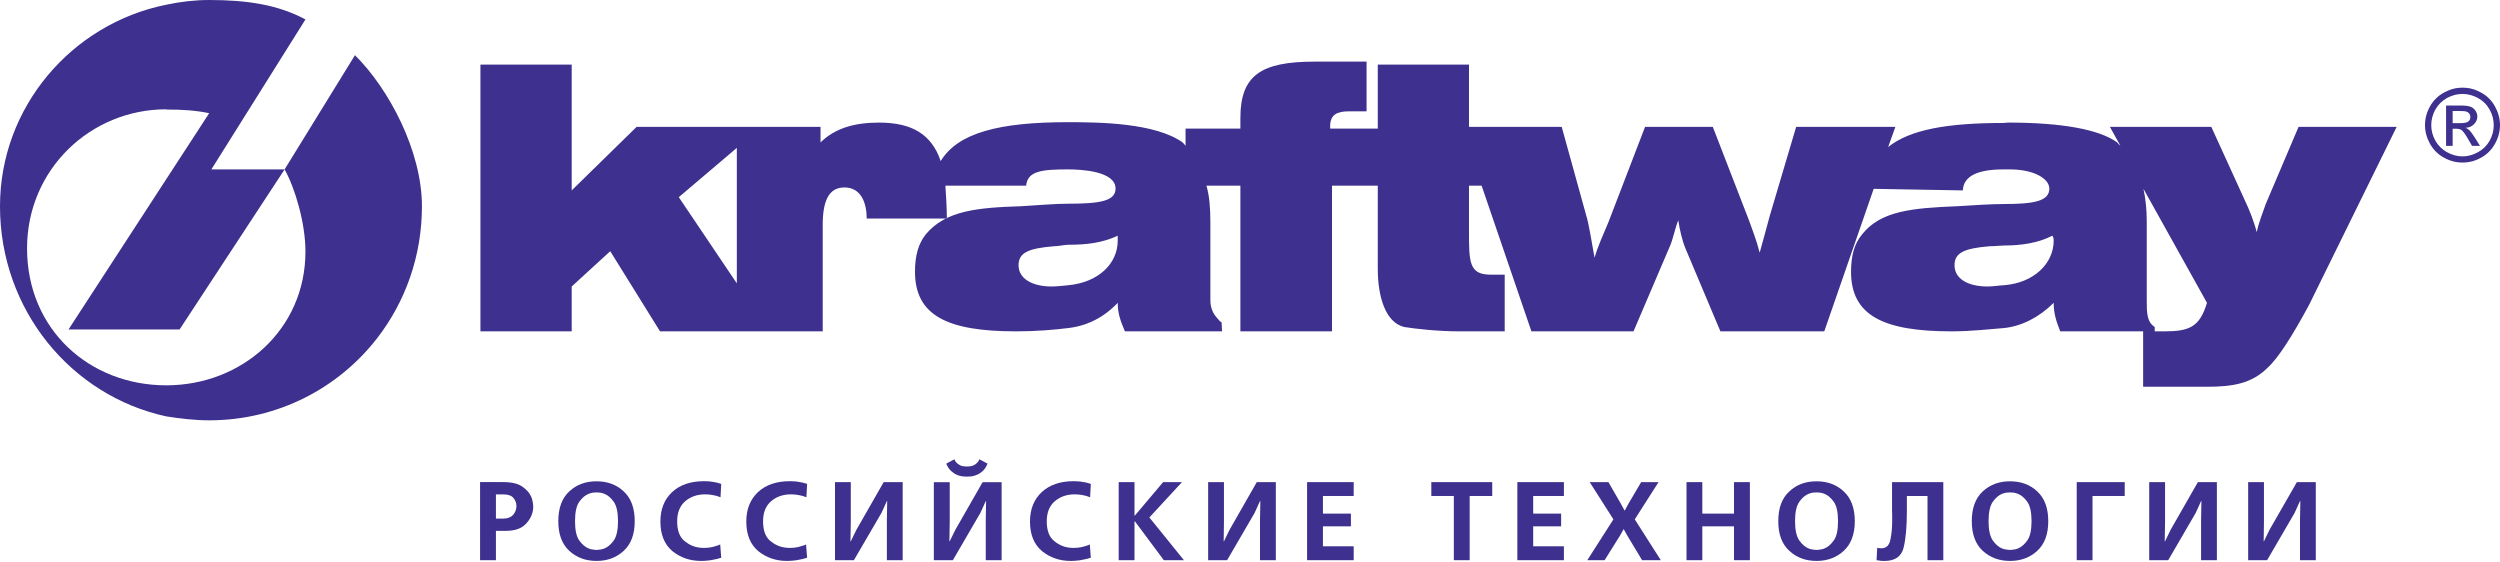 <svg width="200" height="45" viewBox="0 0 200 45" fill="none" xmlns="http://www.w3.org/2000/svg">
<path fill-rule="evenodd" clip-rule="evenodd" d="M54.303 15.774L58.947 11.83V22.67L54.303 15.774ZM160.316 9.837C155.817 9.837 152.812 10.352 151.051 11.763L151.629 10.152H143.692L141.587 17.248C141.298 18.341 141.039 19.244 140.775 20.215C140.494 19.119 140.116 18.196 139.916 17.622L137.025 10.152H131.604L128.691 17.733C128.228 18.859 127.824 19.7 127.565 20.622C127.305 19.244 127.131 17.996 126.901 17.248L124.937 10.152H117.519V5.167H110.222V10.289H106.413V10.096C106.413 9.167 106.961 8.907 107.913 8.907H109.325V4.93H105.168C100.876 4.93 99.231 6.03 99.231 9.433V10.289H94.844V11.681C94.814 11.596 94.729 11.537 94.61 11.393C92.42 9.837 88.003 9.774 85.435 9.774C79.928 9.774 76.638 10.619 75.255 12.885C74.533 10.756 72.973 9.807 70.316 9.807C68.296 9.807 66.766 10.289 65.643 11.393V10.152H50.927L45.736 15.233V5.167H38.435V26.508H45.736V22.919L48.819 20.096L52.803 26.508H65.817V17.996C65.817 16.126 66.276 14.996 67.547 14.996C68.959 14.996 69.337 16.348 69.337 17.485H75.748C75.748 16.645 75.681 15.63 75.633 14.856H82.092C82.203 13.67 83.356 13.552 85.464 13.552C86.421 13.552 89.244 13.67 89.244 15.085C89.244 16.089 87.981 16.296 85.464 16.296C84.486 16.296 83.156 16.407 81.659 16.5C78.109 16.608 75.633 16.874 74.069 18.741C73.458 19.5 73.199 20.478 73.199 21.741C73.199 25.263 75.83 26.508 81.281 26.508C82.867 26.508 84.312 26.389 85.464 26.244C86.962 26.07 88.299 25.404 89.418 24.226C89.418 25.141 89.678 25.748 89.993 26.508H97.764L97.727 25.785C97.582 25.726 97.438 25.519 97.438 25.519C97.063 25.141 96.83 24.652 96.83 24.026V17.733C96.83 16.645 96.748 15.63 96.515 14.856H99.231V26.508H106.561V14.856H110.222V21.511C110.222 23.711 110.826 25.785 112.327 26.159C113.224 26.304 115.014 26.508 116.77 26.508H120.376V21.974H119.257C117.519 21.974 117.519 20.963 117.519 18.489V14.856H118.53L122.514 26.508H130.681L133.59 19.7C133.85 19.119 133.976 18.341 134.261 17.622C134.372 18.341 134.572 19.244 134.835 19.87L137.633 26.508H145.941L149.895 15.107L157.025 15.233C157.081 14.07 158.237 13.552 160.282 13.552H160.771C162.795 13.552 163.947 14.333 163.947 15.085C163.947 16.089 162.735 16.322 160.316 16.322C159.393 16.322 158.003 16.407 156.536 16.5C152.96 16.645 150.451 16.874 148.976 18.741C148.335 19.5 148.083 20.478 148.083 21.741C148.083 25.263 150.707 26.508 156.132 26.508C157.714 26.508 159.189 26.33 160.316 26.244C161.698 26.104 163.117 25.404 164.295 24.226C164.295 25.141 164.525 25.748 164.818 26.508H172.378V26.159C171.74 25.748 171.74 25.008 171.74 24.026V17.733C171.74 16.752 171.651 15.922 171.477 15.107L176.558 24.226C175.98 26.159 175.146 26.508 173.152 26.508H171.451V30.941H176.558C178.607 30.941 180.137 30.689 181.412 29.415C182.272 28.637 183.395 26.852 184.725 24.393L191.732 10.152H183.884L181.26 16.322C181.001 17.074 180.686 17.822 180.545 18.574C180.311 17.733 179.996 16.874 179.563 15.974L176.906 10.152H168.794L169.632 11.656C169.55 11.596 169.461 11.511 169.376 11.393C167.927 10.352 164.959 9.807 160.631 9.807C160.545 9.807 160.397 9.837 160.316 9.837ZM85.464 22.819C85.175 22.841 84.597 22.919 84.138 22.919C82.522 22.919 81.484 22.263 81.484 21.222C81.484 20.215 82.263 19.87 84.312 19.7C84.683 19.7 85.175 19.581 85.464 19.581C86.917 19.581 88.173 19.437 89.418 18.859V19.244C89.418 21.085 87.892 22.585 85.464 22.819ZM160.316 19.641C160.056 19.641 159.563 19.7 159.159 19.7C157.14 19.87 156.362 20.215 156.362 21.222C156.362 22.263 157.366 22.919 159.015 22.919C159.474 22.919 160.056 22.819 160.316 22.819C162.706 22.633 164.295 21.085 164.295 19.244C164.295 19.244 164.295 18.948 164.181 18.859C163.058 19.437 161.731 19.641 160.316 19.641Z" fill="#3D308E"/>
<path fill-rule="evenodd" clip-rule="evenodd" d="M13.301 30.826C19.355 30.826 24.436 26.359 24.436 20.126C24.436 17.848 23.606 15.052 22.768 13.552L14.365 26.359H5.481L13.301 14.333L16.735 9.056C15.635 8.822 14.511 8.763 13.301 8.763V8.744C7.241 8.744 2.164 13.552 2.164 19.87C2.164 26.359 7.156 30.826 13.301 30.826ZM13.301 33.311C5.713 31.667 0 24.807 0 16.5C0 8.593 5.713 1.904 13.301 0.378C14.4 0.141 15.586 0 16.735 0C19.767 0 22.246 0.378 24.436 1.556L16.909 13.552H22.768L28.397 4.415C31.11 7.1 33.755 12.085 33.755 16.5C33.755 20.485 32.425 24.137 30.187 27.037C27.081 31.052 22.22 33.626 16.735 33.626C15.586 33.626 14.4 33.485 13.301 33.311Z" fill="#3D308E"/>
<path d="M196.212 9.852H196.846C197.15 9.852 197.35 9.808 197.465 9.719C197.576 9.63 197.628 9.511 197.628 9.352C197.628 9.263 197.606 9.178 197.55 9.104C197.498 9.03 197.428 8.967 197.328 8.937C197.235 8.893 197.061 8.882 196.809 8.882H196.212V9.852ZM195.686 11.667V8.441H196.801C197.179 8.441 197.454 8.47 197.628 8.533C197.791 8.589 197.924 8.693 198.028 8.845C198.128 8.989 198.187 9.148 198.187 9.319C198.187 9.552 198.099 9.756 197.924 9.93C197.761 10.111 197.532 10.207 197.254 10.222C197.365 10.278 197.461 10.337 197.524 10.396C197.658 10.522 197.817 10.741 198.006 11.037L198.399 11.667H197.761L197.469 11.163C197.246 10.763 197.061 10.515 196.935 10.415C196.839 10.341 196.701 10.304 196.516 10.3H196.212V11.667H195.686ZM197.002 7.515C196.579 7.515 196.168 7.622 195.771 7.833C195.38 8.048 195.056 8.366 194.834 8.752C194.611 9.156 194.5 9.578 194.5 10.015C194.5 10.441 194.608 10.859 194.83 11.256C195.052 11.645 195.364 11.959 195.76 12.174C196.149 12.393 196.572 12.511 197.002 12.511C197.431 12.511 197.847 12.393 198.239 12.174C198.632 11.963 198.955 11.644 199.173 11.256C199.392 10.859 199.499 10.441 199.499 10.015C199.499 9.578 199.392 9.156 199.162 8.752C198.944 8.362 198.619 8.044 198.224 7.833C197.824 7.622 197.424 7.515 197.002 7.515ZM197.002 7.011C197.509 7.011 197.998 7.137 198.476 7.4C198.955 7.659 199.329 8.026 199.596 8.511C199.862 8.989 200 9.485 200 10.015C200 10.522 199.866 11.022 199.599 11.5C199.336 11.974 198.966 12.352 198.495 12.607C198.041 12.87 197.526 13.006 197.002 13.004C196.483 13.004 195.986 12.878 195.508 12.607C195.034 12.352 194.66 11.974 194.397 11.5C194.133 11.022 194 10.522 194 10.015C194 9.485 194.133 8.989 194.4 8.511C194.674 8.026 195.049 7.659 195.527 7.4C196.008 7.137 196.498 7.011 197.002 7.011Z" fill="#3D308E"/>
<path d="M40.252 41.489C40.607 41.489 40.867 41.389 41.052 41.189C41.223 40.981 41.315 40.755 41.315 40.489C41.315 40.244 41.237 40.033 41.078 39.841C40.922 39.644 40.648 39.552 40.252 39.552H39.674V41.489H40.252ZM40.252 38.567C40.934 38.567 41.441 38.689 41.778 38.926C42.112 39.156 42.349 39.415 42.475 39.696C42.553 39.848 42.59 40 42.616 40.148C42.642 40.296 42.657 40.415 42.657 40.522V40.626C42.631 41.089 42.442 41.511 42.086 41.893C41.73 42.278 41.2 42.467 40.485 42.467H39.674V44.815H38.406V38.567H40.252Z" fill="#3D308E"/>
<path d="M47.428 39.411C47.325 39.43 47.214 39.459 47.11 39.5C46.825 39.604 46.572 39.822 46.339 40.144C46.113 40.47 46.002 40.981 46.002 41.696C46.002 42.396 46.113 42.915 46.339 43.237C46.572 43.559 46.825 43.778 47.11 43.885C47.214 43.93 47.325 43.952 47.428 43.963C47.536 43.981 47.632 43.993 47.725 43.993C47.81 43.993 47.914 43.981 48.018 43.963C48.121 43.952 48.229 43.93 48.336 43.885C48.614 43.778 48.866 43.559 49.103 43.237C49.326 42.915 49.441 42.396 49.441 41.696C49.441 40.981 49.326 40.47 49.103 40.144C48.866 39.822 48.614 39.604 48.336 39.5C48.233 39.461 48.127 39.431 48.018 39.411C47.914 39.404 47.81 39.393 47.725 39.393C47.632 39.393 47.536 39.404 47.428 39.411ZM49.9 39.315C50.486 39.859 50.778 40.652 50.778 41.696C50.778 42.73 50.486 43.526 49.9 44.063C49.315 44.607 48.588 44.874 47.725 44.874C46.854 44.874 46.124 44.607 45.539 44.063C44.953 43.526 44.664 42.73 44.664 41.696C44.664 40.652 44.953 39.859 45.539 39.315C46.124 38.767 46.854 38.504 47.725 38.504C48.588 38.504 49.315 38.767 49.9 39.315Z" fill="#3D308E"/>
<path d="M57.698 44.615C57.505 44.685 57.312 44.733 57.108 44.767C56.905 44.819 56.701 44.841 56.486 44.856C56.423 44.859 56.356 44.87 56.282 44.87C56.212 44.874 56.145 44.874 56.082 44.874C55.204 44.874 54.44 44.611 53.795 44.093C53.158 43.556 52.832 42.774 52.832 41.722C52.832 40.741 53.143 39.956 53.766 39.37C54.385 38.793 55.237 38.496 56.312 38.496C56.519 38.496 56.701 38.507 56.871 38.526C57.038 38.556 57.205 38.581 57.368 38.611C57.423 38.633 57.475 38.656 57.535 38.663C57.594 38.674 57.642 38.689 57.698 38.715L57.642 39.782C57.442 39.696 57.238 39.641 57.034 39.607C56.826 39.566 56.613 39.547 56.401 39.548C55.771 39.548 55.237 39.737 54.807 40.107C54.385 40.481 54.173 41.011 54.173 41.707C54.173 42.422 54.359 42.937 54.733 43.259C55.107 43.574 55.522 43.763 55.974 43.811C56.034 43.822 56.093 43.822 56.149 43.826C56.204 43.833 56.26 43.833 56.312 43.833C56.56 43.833 56.779 43.807 56.975 43.767C57.171 43.715 57.338 43.667 57.483 43.615L57.549 43.585L57.616 43.552L57.698 44.615Z" fill="#3D308E"/>
<path d="M64.569 44.615C64.376 44.685 64.183 44.733 63.98 44.767C63.776 44.819 63.572 44.841 63.364 44.856C63.294 44.859 63.224 44.87 63.153 44.87C63.083 44.874 63.016 44.874 62.953 44.874C62.075 44.874 61.311 44.611 60.663 44.093C60.029 43.556 59.703 42.774 59.703 41.722C59.703 40.741 60.018 39.956 60.637 39.37C61.252 38.793 62.108 38.496 63.183 38.496C63.39 38.496 63.572 38.507 63.742 38.526C63.905 38.556 64.076 38.581 64.239 38.611C64.291 38.633 64.346 38.656 64.402 38.663C64.461 38.674 64.513 38.689 64.569 38.715L64.513 39.782C64.313 39.696 64.106 39.641 63.902 39.607C63.705 39.567 63.494 39.548 63.272 39.548C62.638 39.548 62.108 39.737 61.678 40.107C61.252 40.481 61.045 41.011 61.045 41.707C61.045 42.422 61.23 42.937 61.604 43.259C61.978 43.574 62.394 43.763 62.846 43.811C62.905 43.822 62.964 43.822 63.016 43.826C63.075 43.833 63.131 43.833 63.183 43.833C63.427 43.833 63.65 43.807 63.846 43.767C64.043 43.715 64.206 43.667 64.354 43.615L64.428 43.585L64.484 43.552L64.569 44.615Z" fill="#3D308E"/>
<path d="M68.063 38.57V41.774L68.037 43.304H68.063L68.512 42.385L70.695 38.57H72.214V44.815H70.95V41.596L70.976 40.085H70.95L70.517 41.033L68.312 44.815H66.8V38.57H68.063Z" fill="#3D308E"/>
<path d="M79.002 37.089C78.898 37.337 78.776 37.541 78.62 37.681C78.468 37.822 78.305 37.922 78.135 37.992C77.998 38.052 77.857 38.089 77.712 38.111C77.579 38.126 77.453 38.133 77.353 38.133C77.253 38.133 77.131 38.126 76.997 38.111C76.856 38.089 76.719 38.052 76.578 38C76.408 37.93 76.245 37.822 76.093 37.685C75.934 37.544 75.804 37.344 75.7 37.089L76.352 36.744C76.367 36.774 76.382 36.811 76.404 36.852C76.43 36.9 76.456 36.944 76.497 36.989C76.567 37.074 76.671 37.152 76.805 37.222C76.938 37.289 77.123 37.319 77.353 37.319C77.586 37.319 77.768 37.289 77.898 37.222C78.035 37.152 78.135 37.074 78.205 36.989C78.242 36.944 78.279 36.9 78.298 36.852C78.32 36.811 78.339 36.774 78.353 36.744L79.002 37.089ZM75.978 38.574V41.778L75.952 43.3H75.978L76.427 42.385L78.609 38.574H80.129V44.815H78.861V41.596L78.887 40.089H78.861L78.431 41.03L76.23 44.815H74.707V38.574H75.978Z" fill="#3D308E"/>
<path d="M87.265 44.615C87.076 44.685 86.876 44.733 86.676 44.767C86.472 44.819 86.268 44.841 86.061 44.856C85.99 44.859 85.92 44.87 85.849 44.87C85.786 44.874 85.712 44.874 85.653 44.874C84.771 44.874 84.011 44.611 83.367 44.093C82.725 43.556 82.399 42.774 82.399 41.722C82.399 40.741 82.714 39.956 83.337 39.37C83.956 38.793 84.812 38.496 85.879 38.496C86.087 38.496 86.268 38.507 86.442 38.526C86.609 38.556 86.776 38.581 86.935 38.611C86.987 38.633 87.046 38.656 87.098 38.663C87.161 38.674 87.209 38.689 87.265 38.715L87.209 39.782C87.009 39.696 86.802 39.641 86.602 39.607C86.395 39.567 86.186 39.547 85.975 39.548C85.334 39.548 84.804 39.737 84.374 40.107C83.948 40.481 83.741 41.011 83.741 41.707C83.741 42.422 83.926 42.937 84.308 43.259C84.675 43.574 85.097 43.763 85.542 43.811C85.601 43.822 85.66 43.822 85.712 43.826C85.775 43.833 85.827 43.833 85.879 43.833C86.127 43.833 86.35 43.807 86.542 43.767C86.743 43.715 86.909 43.667 87.05 43.615L87.124 43.585L87.187 43.552L87.265 44.615Z" fill="#3D308E"/>
<path d="M90.76 38.57V41.241H90.793L93.05 38.57H94.558L91.949 41.396L94.714 44.815H93.105L90.793 41.707H90.76V44.815H89.496V38.57H90.76Z" fill="#3D308E"/>
<path d="M97.916 38.57V41.774L97.894 43.304H97.916L98.364 42.385L100.543 38.57H102.066V44.815H100.799V41.596L100.829 40.085H100.799L100.369 41.033L98.168 44.815H96.652V38.57H97.916Z" fill="#3D308E"/>
<path d="M108.295 38.57V39.678H105.835V41.089H108.073V42.107H105.835V43.704H108.295V44.815H104.567V38.57H108.295Z" fill="#3D308E"/>
<path d="M119.379 38.57V39.678H117.574V44.815H116.307V39.678H114.506V38.57H119.379Z" fill="#3D308E"/>
<path d="M125.112 38.57V39.678H122.655V41.089H124.89V42.107H122.655V43.704H125.112V44.815H121.388V38.57H125.112Z" fill="#3D308E"/>
<path d="M128.673 38.57L129.674 40.307L129.959 40.837H129.985L130.27 40.307L131.293 38.57H132.683L130.782 41.548L132.864 44.815H131.367L130.174 42.83L129.907 42.348H129.881L129.611 42.83L128.369 44.815H126.983L129.073 41.548L127.176 38.57H128.673Z" fill="#3D308E"/>
<path d="M136.185 38.57V41.089H138.719V38.57H139.99V44.815H138.719V42.107H136.185V44.815H134.921V38.57H136.185Z" fill="#3D308E"/>
<path d="M145.026 39.411C144.922 39.43 144.811 39.459 144.707 39.5C144.422 39.604 144.174 39.822 143.944 40.144C143.718 40.47 143.603 40.981 143.603 41.696C143.603 42.396 143.718 42.915 143.944 43.237C144.174 43.559 144.422 43.778 144.707 43.885C144.811 43.93 144.922 43.952 145.026 43.963C145.134 43.981 145.234 43.993 145.323 43.993C145.412 43.993 145.512 43.981 145.615 43.963C145.723 43.952 145.83 43.93 145.938 43.885C146.216 43.778 146.471 43.559 146.701 43.237C146.935 42.915 147.042 42.396 147.042 41.696C147.042 40.981 146.935 40.47 146.701 40.144C146.471 39.822 146.216 39.604 145.938 39.5C145.83 39.459 145.723 39.43 145.615 39.411C145.512 39.404 145.412 39.393 145.323 39.393C145.234 39.393 145.134 39.404 145.026 39.411ZM147.502 39.315C148.087 39.859 148.384 40.652 148.384 41.696C148.384 42.73 148.087 43.526 147.502 44.063C146.916 44.607 146.19 44.874 145.323 44.874C144.452 44.874 143.725 44.607 143.144 44.063C142.551 43.526 142.262 42.73 142.262 41.696C142.262 40.652 142.551 39.859 143.144 39.315C143.725 38.767 144.452 38.504 145.323 38.504C146.19 38.504 146.916 38.767 147.502 39.315Z" fill="#3D308E"/>
<path d="M155.465 38.57V44.815H154.201V39.678H152.549V40.926C152.549 42.118 152.463 43.081 152.293 43.796C152.126 44.515 151.604 44.878 150.729 44.878C150.677 44.878 150.633 44.878 150.585 44.874C150.529 44.874 150.477 44.863 150.429 44.859C150.37 44.848 150.325 44.837 150.266 44.833C150.221 44.822 150.166 44.819 150.125 44.815L150.177 43.822L150.214 43.826L150.255 43.844L150.299 43.848H150.336L150.429 43.863H150.514C150.892 43.863 151.137 43.637 151.229 43.185C151.326 42.733 151.374 42.226 151.374 41.689V41.111C151.366 41.022 151.363 40.933 151.363 40.859V38.57H155.465Z" fill="#3D308E"/>
<path d="M160.508 39.411C160.4 39.43 160.293 39.459 160.185 39.5C159.904 39.604 159.655 39.822 159.422 40.144C159.199 40.47 159.085 40.981 159.085 41.696C159.085 42.396 159.199 42.915 159.422 43.237C159.655 43.559 159.904 43.778 160.185 43.885C160.293 43.93 160.4 43.952 160.508 43.963C160.611 43.981 160.711 43.993 160.804 43.993C160.893 43.993 160.993 43.981 161.097 43.963C161.204 43.952 161.312 43.93 161.419 43.885C161.697 43.778 161.953 43.559 162.183 43.237C162.412 42.915 162.523 42.396 162.523 41.696C162.523 40.981 162.412 40.47 162.183 40.144C161.953 39.822 161.697 39.604 161.419 39.5C161.312 39.459 161.204 39.43 161.097 39.411C160.993 39.404 160.893 39.393 160.804 39.393C160.711 39.393 160.611 39.404 160.508 39.411ZM162.983 39.315C163.569 39.859 163.861 40.652 163.861 41.696C163.861 42.73 163.569 43.526 162.983 44.063C162.398 44.607 161.671 44.874 160.804 44.874C159.933 44.874 159.207 44.607 158.618 44.063C158.032 43.526 157.743 42.73 157.743 41.696C157.743 40.652 158.032 39.859 158.618 39.315C159.207 38.767 159.933 38.504 160.804 38.504C161.671 38.504 162.398 38.767 162.983 39.315Z" fill="#3D308E"/>
<path d="M169.977 38.57V39.678H167.401V44.815H166.138V38.57H169.977Z" fill="#3D308E"/>
<path d="M173.204 38.57V41.774L173.178 43.304H173.204L173.649 42.385L175.831 38.57H177.351V44.815H176.087V41.596L176.113 40.085H176.087L175.657 41.033L173.456 44.815H171.937V38.57H173.204Z" fill="#3D308E"/>
<path d="M181.116 38.57V41.774L181.094 43.304H181.116L181.561 42.385L183.751 38.57H185.263V44.815H183.999V41.596L184.029 40.085H183.999L183.569 41.033L181.368 44.815H179.853V38.57H181.116Z" fill="#3D308E"/>
</svg>
